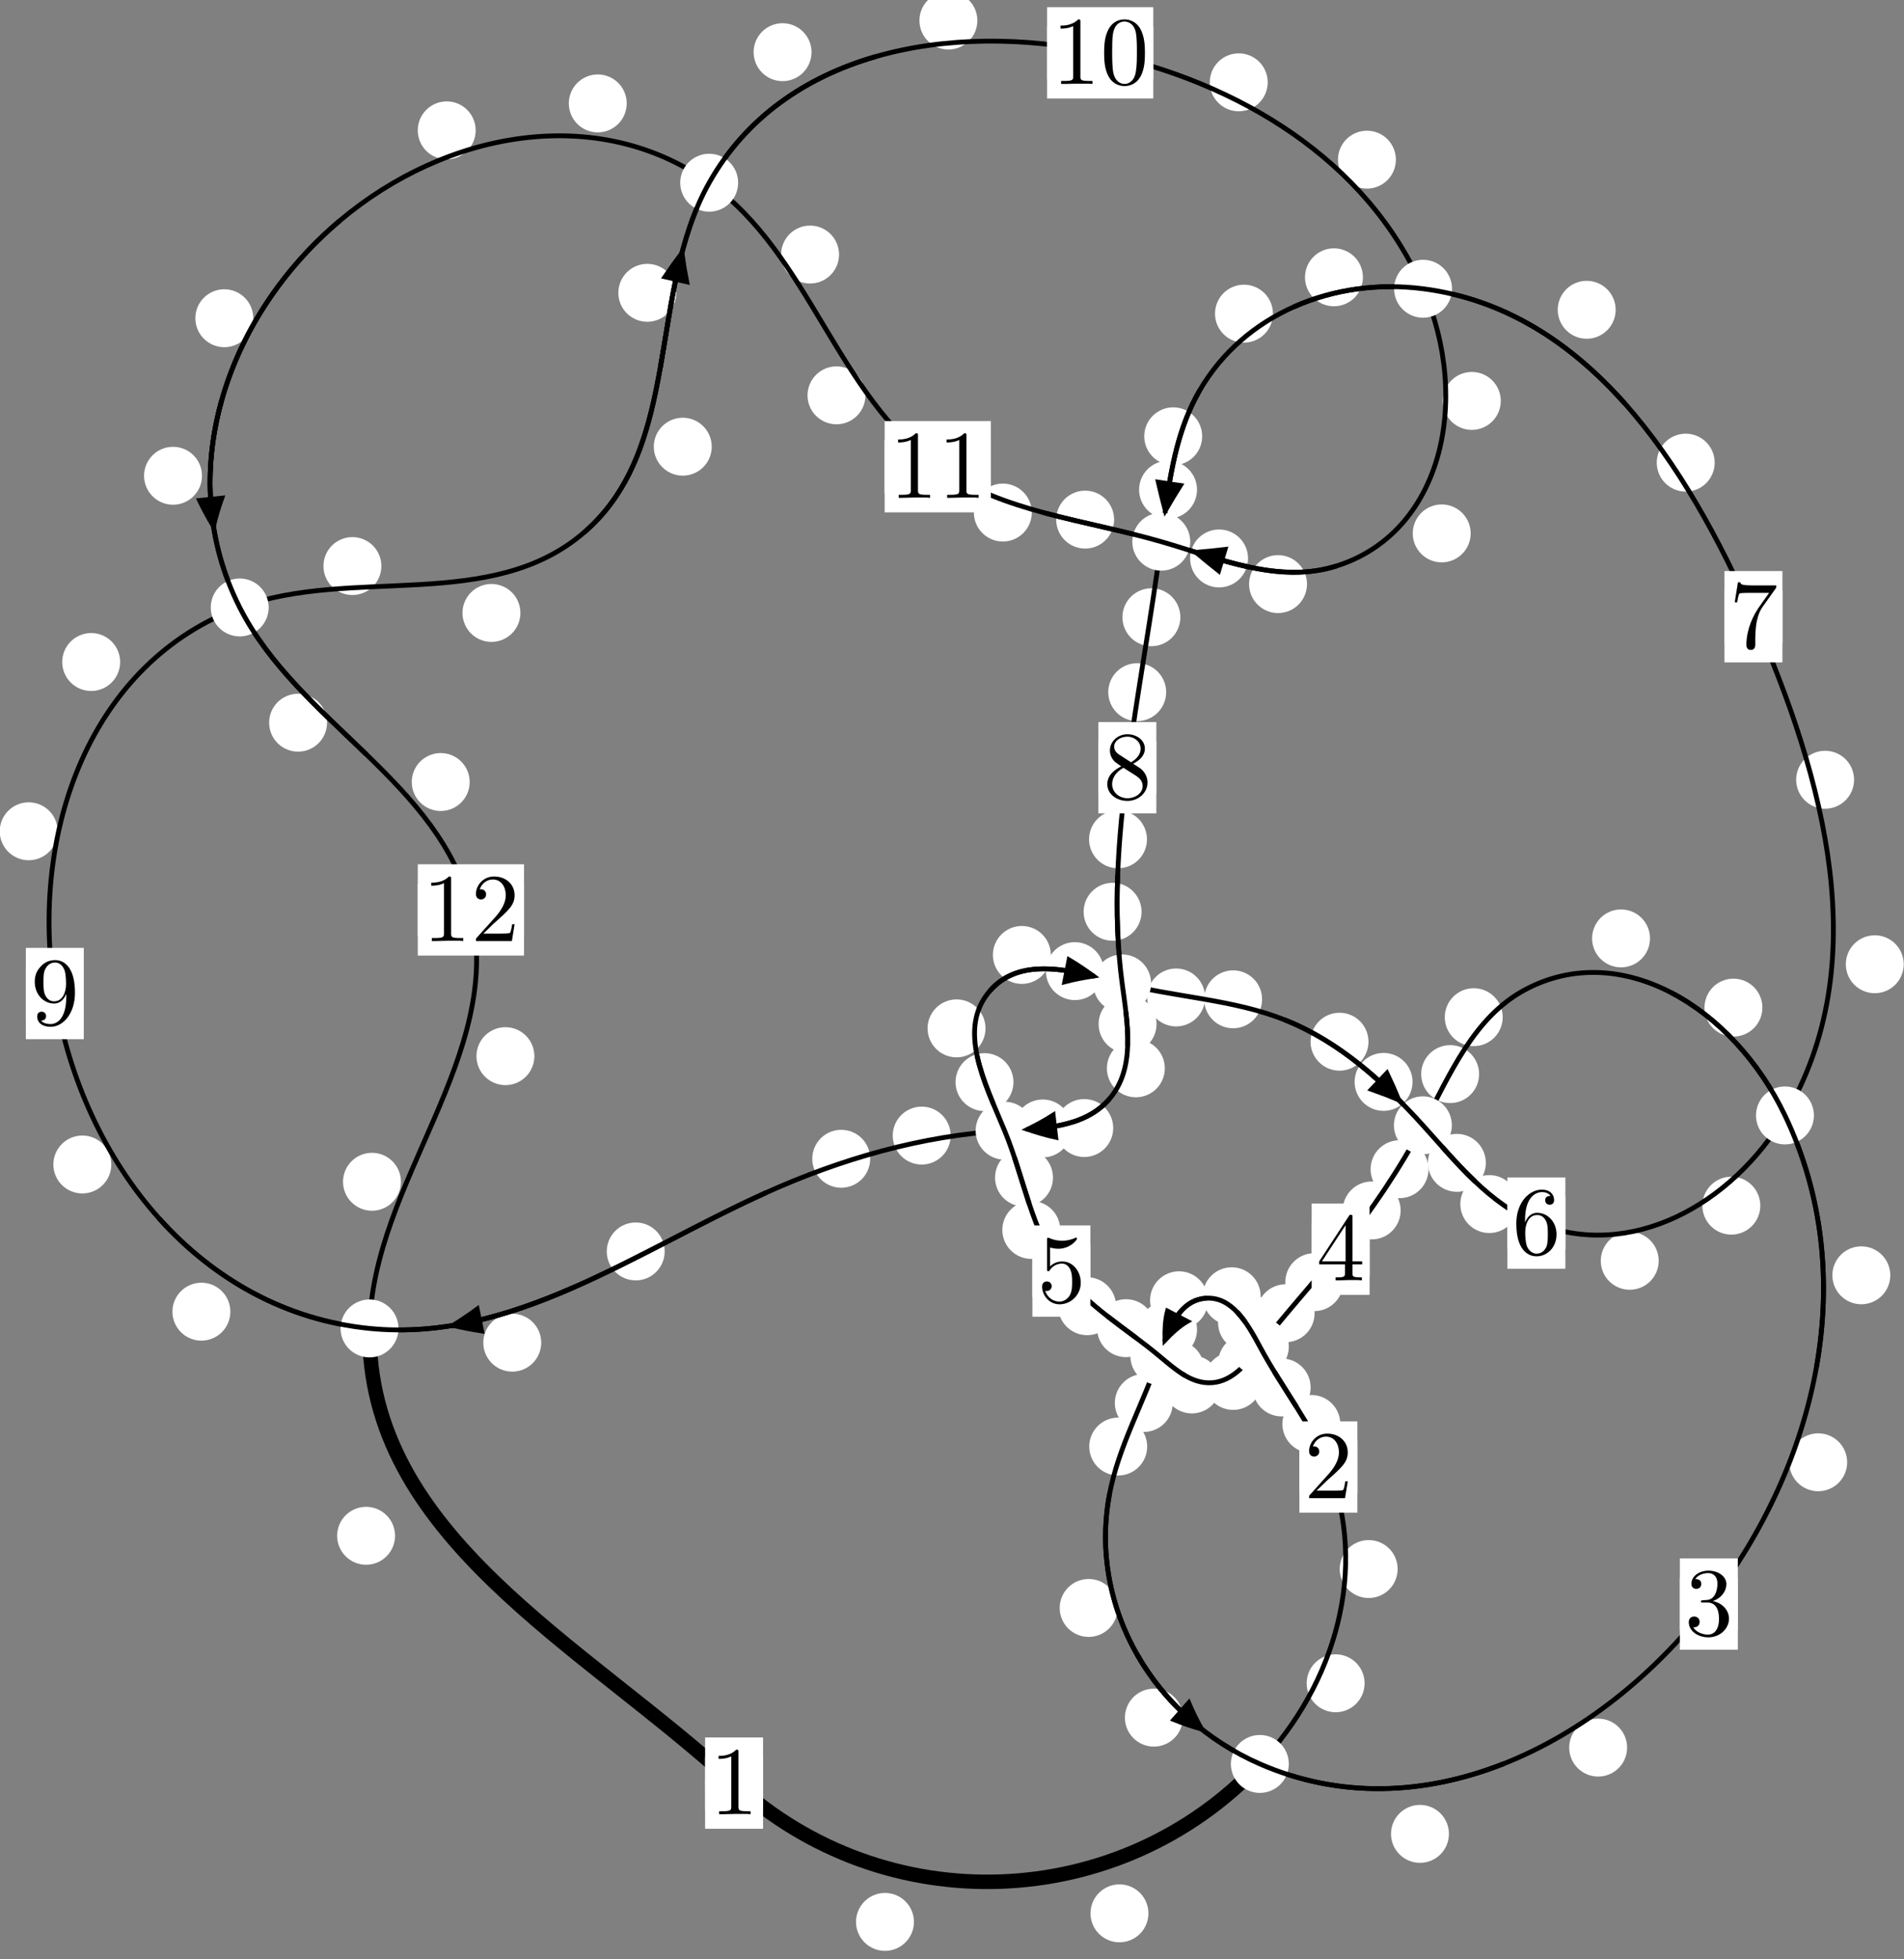 <?xml version="1.0"?>
<!-- Created by MetaPost 1.999 on 2021.07.05:2353 -->
<svg version="1.1" xmlns="http://www.w3.org/2000/svg" xmlns:xlink="http://www.w3.org/1999/xlink" width="196.468" height="202.155" viewBox="0 0 196.468 202.155">
<rect x="0" y="0" width="196.468" height="202.155" fill="#808080" stroke="none"/>
<!-- Original BoundingBox: -130.026718 -19.286652 66.441437 182.868118 -->
  <defs>
    <g transform="scale(0.01,0.01)" id="GLYPHcmr10_48">
      <path style="fill-rule: evenodd;" d="M460 -320C460 -400,455 -480,420 -554C374 -650,292 -666,250 -666C190 -666,117 -640,76 -547C44 -478,39 -400,39 -320C39 -245,43 -155,84 -79C127 2,200 22,249 22C303 22,379 1,423 -94C455 -163,460 -241,460 -320M249 -0C210 -0,151 -25,133 -121C122 -181,122 -273,122 -332C122 -396,122 -462,130 -516C149 -635,224 -644,249 -644C282 -644,348 -626,367 -527C377 -471,377 -395,377 -332C377 -257,377 -189,366 -125C351 -30,294 -0,249 -0"></path>
    </g>
    <g transform="scale(0.01,0.01)" id="GLYPHcmr10_49">
      <path style="fill-rule: evenodd;" d="M294 -640C294 -664,294 -666,271 -666C209 -602,121 -602,89 -602L89 -571C109 -571,168 -571,220 -597L220 -79C220 -43,217 -31,127 -31L95 -31L95 -0L257 -0L130 -3L217 -3L257 -3L297 -3L384 -3L419 -0L419 -31L387 -31C297 -31,294 -42,294 -79"></path>
    </g>
    <g transform="scale(0.01,0.01)" id="GLYPHcmr10_50">
      <path style="fill-rule: evenodd;" d="M127 -77L233 -180C389 -318,449 -372,449 -472C449 -586,359 -666,237 -666C124 -666,50 -574,50 -485C50 -429,100 -429,103 -429C120 -429,155 -441,155 -482C155 -508,137 -534,102 -534C94 -534,92 -534,89 -533C112 -598,166 -635,224 -635C315 -635,358 -554,358 -472C358 -392,308 -313,253 -251L61 -37C50 -26,50 -24,50 -0L421 -0L449 -174L424 -174C419 -144,412 -100,402 -85C395 -77,329 -77,307 -77"></path>
    </g>
    <g transform="scale(0.01,0.01)" id="GLYPHcmr10_51">
      <path style="fill-rule: evenodd;" d="M290 -352C372 -379,430 -449,430 -528C430 -610,342 -666,246 -666C145 -666,69 -606,69 -530C69 -497,91 -478,120 -478C151 -478,171 -500,171 -529C171 -579,124 -579,109 -579C140 -628,206 -641,242 -641C283 -641,338 -619,338 -529C338 -517,336 -459,310 -415C280 -367,246 -364,221 -363C213 -362,189 -360,182 -360C174 -359,167 -358,167 -348C167 -337,174 -337,191 -337L235 -337C317 -337,354 -269,354 -171C354 -35,285 -6,241 -6C198 -6,123 -23,88 -82C123 -77,154 -99,154 -137C154 -173,127 -193,98 -193C74 -193,42 -179,42 -135C42 -44,135 22,244 22C366 22,457 -69,457 -171C457 -253,394 -331,290 -352"></path>
    </g>
    <g transform="scale(0.01,0.01)" id="GLYPHcmr10_52">
      <path style="fill-rule: evenodd;" d="M294 -165L294 -78C294 -42,292 -31,218 -31L197 -31L197 -0L332 -0L238 -3L290 -3L332 -3L374 -3L427 -3L468 -0L468 -31L447 -31C373 -31,371 -42,371 -78L371 -165L471 -165L471 -196L371 -196L371 -651C371 -671,371 -677,355 -677C346 -677,343 -677,335 -665L28 -196L28 -165M300 -196L56 -196L300 -569"></path>
    </g>
    <g transform="scale(0.01,0.01)" id="GLYPHcmr10_53">
      <path style="fill-rule: evenodd;" d="M449 -201C449 -320,367 -420,259 -420C211 -420,168 -404,132 -369L132 -564C152 -558,185 -551,217 -551C340 -551,410 -642,410 -655C410 -661,407 -666,400 -666C399 -666,397 -666,392 -663C372 -654,323 -634,256 -634C216 -634,170 -641,123 -662C115 -665,113 -665,111 -665C101 -665,101 -657,101 -641L101 -345C101 -327,101 -319,115 -319C122 -319,124 -322,128 -328C139 -344,176 -398,257 -398C309 -398,334 -352,342 -334C358 -297,360 -258,360 -208C360 -173,360 -113,336 -71C312 -32,275 -6,229 -6C156 -6,99 -59,82 -118C85 -117,88 -116,99 -116C132 -116,149 -141,149 -165C149 -189,132 -214,99 -214C85 -214,50 -207,50 -161C50 -75,119 22,231 22C347 22,449 -74,449 -201"></path>
    </g>
    <g transform="scale(0.01,0.01)" id="GLYPHcmr10_54">
      <path style="fill-rule: evenodd;" d="M132 -328L132 -352C132 -605,256 -641,307 -641C331 -641,373 -635,395 -601C380 -601,340 -601,340 -556C340 -525,364 -510,386 -510C402 -510,432 -519,432 -558C432 -618,388 -666,305 -666C177 -666,42 -537,42 -316C42 -49,158 22,251 22C362 22,457 -72,457 -204C457 -331,368 -427,257 -427C189 -427,152 -376,132 -328M251 -6C188 -6,158 -66,152 -81C134 -128,134 -208,134 -226C134 -304,166 -404,256 -404C272 -404,318 -404,349 -342C367 -305,367 -254,367 -205C367 -157,367 -107,350 -71C320 -11,274 -6,251 -6"></path>
    </g>
    <g transform="scale(0.01,0.01)" id="GLYPHcmr10_55">
      <path style="fill-rule: evenodd;" d="M476 -609C485 -621,485 -623,485 -644L242 -644C120 -644,118 -657,114 -676L89 -676L56 -470L81 -470C84 -486,93 -549,106 -561C113 -567,191 -567,204 -567L411 -567C400 -551,321 -442,299 -409C209 -274,176 -135,176 -33C176 -23,176 22,222 22C268 22,268 -23,268 -33L268 -84C268 -139,271 -194,279 -248C283 -271,297 -357,341 -419"></path>
    </g>
    <g transform="scale(0.01,0.01)" id="GLYPHcmr10_56">
      <path style="fill-rule: evenodd;" d="M163 -457C117 -487,113 -521,113 -538C113 -599,178 -641,249 -641C322 -641,386 -589,386 -517C386 -460,347 -412,287 -377M309 -362C381 -399,430 -451,430 -517C430 -609,341 -666,250 -666C150 -666,69 -592,69 -499C69 -481,71 -436,113 -389C124 -377,161 -352,186 -335C128 -306,42 -250,42 -151C42 -45,144 22,249 22C362 22,457 -61,457 -168C457 -204,446 -249,408 -291C389 -312,373 -322,309 -362M209 -320L332 -242C360 -223,407 -193,407 -132C407 -58,332 -6,250 -6C164 -6,92 -68,92 -151C92 -209,124 -273,209 -320"></path>
    </g>
    <g transform="scale(0.01,0.01)" id="GLYPHcmr10_57">
      <path style="fill-rule: evenodd;" d="M367 -318L367 -286C367 -52,263 -6,205 -6C188 -6,134 -8,107 -42C151 -42,159 -71,159 -88C159 -119,135 -134,113 -134C97 -134,67 -125,67 -86C67 -19,121 22,206 22C335 22,457 -114,457 -329C457 -598,342 -666,253 -666C198 -666,149 -648,106 -603C65 -558,42 -516,42 -441C42 -316,130 -218,242 -218C303 -218,344 -260,367 -318M243 -241C227 -241,181 -241,150 -304C132 -341,132 -391,132 -440C132 -494,132 -541,153 -578C180 -628,218 -641,253 -641C299 -641,332 -607,349 -562C361 -530,365 -467,365 -421C365 -338,331 -241,243 -241"></path>
    </g>
  </defs>
  <path d="M94.307 198.298C94.307 197.505,93.992 196.745,93.432 196.185C92.871 195.624,92.111 195.309,91.319 195.309C90.526 195.309,89.766 195.624,89.205 196.185C88.645 196.745,88.33 197.505,88.33 198.298C88.33 199.091,88.645 199.851,89.205 200.411C89.766 200.972,90.526 201.287,91.319 201.287C92.111 201.287,92.871 200.972,93.432 200.411C93.992 199.851,94.307 199.091,94.307 198.298Z" style="fill: rgb(100%,100%,100%);stroke: none;"></path>
  <path d="M78.736 183.979C78.736 183.186,78.421 182.426,77.861 181.866C77.3 181.305,76.54 180.99,75.748 180.99C74.955 180.99,74.195 181.305,73.634 181.866C73.074 182.426,72.759 183.186,72.759 183.979C72.759 184.772,73.074 185.532,73.634 186.092C74.195 186.653,74.955 186.968,75.748 186.968C76.54 186.968,77.3 186.653,77.861 186.092C78.421 185.532,78.736 184.772,78.736 183.979Z" style="fill: rgb(100%,100%,100%);stroke: none;"></path>
  <path d="M140.809 173.679C140.809 172.886,140.494 172.126,139.933 171.565C139.373 171.005,138.613 170.69,137.82 170.69C137.027 170.69,136.267 171.005,135.707 171.565C135.146 172.126,134.831 172.886,134.831 173.679C134.831 174.471,135.146 175.231,135.707 175.792C136.267 176.352,137.027 176.667,137.82 176.667C138.613 176.667,139.373 176.352,139.933 175.792C140.494 175.231,140.809 174.471,140.809 173.679Z" style="fill: rgb(100%,100%,100%);stroke: none;"></path>
  <path d="M118.503 197.415C118.503 196.623,118.188 195.862,117.627 195.302C117.067 194.741,116.306 194.427,115.514 194.427C114.721 194.427,113.961 194.741,113.4 195.302C112.84 195.862,112.525 196.623,112.525 197.415C112.525 198.208,112.84 198.968,113.4 199.529C113.961 200.089,114.721 200.404,115.514 200.404C116.306 200.404,117.067 200.089,117.627 199.529C118.188 198.968,118.503 198.208,118.503 197.415Z" style="fill: rgb(100%,100%,100%);stroke: none;"></path>
  <path d="M138.303 146.922C138.303 146.13,137.988 145.369,137.427 144.809C136.867 144.248,136.107 143.933,135.314 143.933C134.521 143.933,133.761 144.248,133.201 144.809C132.64 145.369,132.325 146.13,132.325 146.922C132.325 147.715,132.64 148.475,133.201 149.036C133.761 149.596,134.521 149.911,135.314 149.911C136.107 149.911,136.867 149.596,137.427 149.036C137.988 148.475,138.303 147.715,138.303 146.922Z" style="fill: rgb(100%,100%,100%);stroke: none;"></path>
  <path d="M144.219 161.891C144.219 161.098,143.904 160.338,143.343 159.777C142.783 159.217,142.023 158.902,141.23 158.902C140.437 158.902,139.677 159.217,139.117 159.777C138.556 160.338,138.241 161.098,138.241 161.891C138.241 162.683,138.556 163.443,139.117 164.004C139.677 164.564,140.437 164.879,141.23 164.879C142.023 164.879,142.783 164.564,143.343 164.004C143.904 163.443,144.219 162.683,144.219 161.891Z" style="fill: rgb(100%,100%,100%);stroke: none;"></path>
  <path d="M131.666 136.467C131.666 135.674,131.351 134.914,130.79 134.353C130.23 133.793,129.469 133.478,128.677 133.478C127.884 133.478,127.124 133.793,126.563 134.353C126.003 134.914,125.688 135.674,125.688 136.467C125.688 137.259,126.003 138.019,126.563 138.58C127.124 139.14,127.884 139.455,128.677 139.455C129.469 139.455,130.23 139.14,130.79 138.58C131.351 138.019,131.666 137.259,131.666 136.467Z" style="fill: rgb(100%,100%,100%);stroke: none;"></path>
  <path d="M135.239 143.155C135.239 142.362,134.924 141.602,134.363 141.042C133.803 140.481,133.043 140.166,132.25 140.166C131.457 140.166,130.697 140.481,130.137 141.042C129.576 141.602,129.261 142.362,129.261 143.155C129.261 143.948,129.576 144.708,130.137 145.268C130.697 145.829,131.457 146.144,132.25 146.144C133.043 146.144,133.803 145.829,134.363 145.268C134.924 144.708,135.239 143.948,135.239 143.155Z" style="fill: rgb(100%,100%,100%);stroke: none;"></path>
  <path d="M124.651 134.16C124.651 133.367,124.336 132.607,123.775 132.047C123.215 131.486,122.455 131.171,121.662 131.171C120.869 131.171,120.109 131.486,119.549 132.047C118.988 132.607,118.673 133.367,118.673 134.16C118.673 134.953,118.988 135.713,119.549 136.273C120.109 136.834,120.869 137.149,121.662 137.149C122.455 137.149,123.215 136.834,123.775 136.273C124.336 135.713,124.651 134.953,124.651 134.16Z" style="fill: rgb(100%,100%,100%);stroke: none;"></path>
  <path d="M130.082 133.745C130.082 132.952,129.767 132.192,129.207 131.631C128.646 131.071,127.886 130.756,127.093 130.756C126.301 130.756,125.54 131.071,124.98 131.631C124.419 132.192,124.105 132.952,124.105 133.745C124.105 134.537,124.419 135.297,124.98 135.858C125.54 136.418,126.301 136.733,127.093 136.733C127.886 136.733,128.646 136.418,129.207 135.858C129.767 135.297,130.082 134.537,130.082 133.745Z" style="fill: rgb(100%,100%,100%);stroke: none;"></path>
  <path d="M121.014 144.757C121.014 143.964,120.699 143.204,120.139 142.644C119.578 142.083,118.818 141.768,118.026 141.768C117.233 141.768,116.473 142.083,115.912 142.644C115.352 143.204,115.037 143.964,115.037 144.757C115.037 145.55,115.352 146.31,115.912 146.87C116.473 147.431,117.233 147.746,118.026 147.746C118.818 147.746,119.578 147.431,120.139 146.87C120.699 146.31,121.014 145.55,121.014 144.757Z" style="fill: rgb(100%,100%,100%);stroke: none;"></path>
  <path d="M123.52 137.185C123.52 136.392,123.205 135.632,122.645 135.071C122.084 134.511,121.324 134.196,120.532 134.196C119.739 134.196,118.979 134.511,118.418 135.071C117.858 135.632,117.543 136.392,117.543 137.185C117.543 137.977,117.858 138.737,118.418 139.298C118.979 139.858,119.739 140.173,120.532 140.173C121.324 140.173,122.084 139.858,122.645 139.298C123.205 138.737,123.52 137.977,123.52 137.185Z" style="fill: rgb(100%,100%,100%);stroke: none;"></path>
  <path d="M115.323 165.907C115.323 165.114,115.008 164.354,114.448 163.793C113.887 163.233,113.127 162.918,112.334 162.918C111.542 162.918,110.782 163.233,110.221 163.793C109.661 164.354,109.346 165.114,109.346 165.907C109.346 166.699,109.661 167.46,110.221 168.02C110.782 168.58,111.542 168.895,112.334 168.895C113.127 168.895,113.887 168.58,114.448 168.02C115.008 167.46,115.323 166.699,115.323 165.907Z" style="fill: rgb(100%,100%,100%);stroke: none;"></path>
  <path d="M118.374 149.252C118.374 148.459,118.059 147.699,117.499 147.139C116.938 146.578,116.178 146.263,115.385 146.263C114.593 146.263,113.833 146.578,113.272 147.139C112.712 147.699,112.397 148.459,112.397 149.252C112.397 150.045,112.712 150.805,113.272 151.365C113.833 151.926,114.593 152.241,115.385 152.241C116.178 152.241,116.938 151.926,117.499 151.365C118.059 150.805,118.374 150.045,118.374 149.252Z" style="fill: rgb(100%,100%,100%);stroke: none;"></path>
  <path d="M149.511 189.215C149.511 188.422,149.196 187.662,148.636 187.102C148.075 186.541,147.315 186.226,146.522 186.226C145.73 186.226,144.97 186.541,144.409 187.102C143.849 187.662,143.534 188.422,143.534 189.215C143.534 190.008,143.849 190.768,144.409 191.328C144.97 191.889,145.73 192.204,146.522 192.204C147.315 192.204,148.075 191.889,148.636 191.328C149.196 190.768,149.511 190.008,149.511 189.215Z" style="fill: rgb(100%,100%,100%);stroke: none;"></path>
  <path d="M122.052 177.224C122.052 176.431,121.737 175.671,121.177 175.111C120.616 174.55,119.856 174.235,119.063 174.235C118.271 174.235,117.51 174.55,116.95 175.111C116.39 175.671,116.075 176.431,116.075 177.224C116.075 178.017,116.39 178.777,116.95 179.337C117.51 179.898,118.271 180.213,119.063 180.213C119.856 180.213,120.616 179.898,121.177 179.337C121.737 178.777,122.052 178.017,122.052 177.224Z" style="fill: rgb(100%,100%,100%);stroke: none;"></path>
  <path d="M190.603 150.875C190.603 150.083,190.288 149.323,189.728 148.762C189.167 148.202,188.407 147.887,187.614 147.887C186.822 147.887,186.062 148.202,185.501 148.762C184.941 149.323,184.626 150.083,184.626 150.875C184.626 151.668,184.941 152.428,185.501 152.989C186.062 153.549,186.822 153.864,187.614 153.864C188.407 153.864,189.167 153.549,189.728 152.989C190.288 152.428,190.603 151.668,190.603 150.875Z" style="fill: rgb(100%,100%,100%);stroke: none;"></path>
  <path d="M167.898 180.314C167.898 179.522,167.583 178.761,167.023 178.201C166.462 177.64,165.702 177.325,164.909 177.325C164.117 177.325,163.357 177.64,162.796 178.201C162.236 178.761,161.921 179.522,161.921 180.314C161.921 181.107,162.236 181.867,162.796 182.428C163.357 182.988,164.117 183.303,164.909 183.303C165.702 183.303,166.462 182.988,167.023 182.428C167.583 181.867,167.898 181.107,167.898 180.314Z" style="fill: rgb(100%,100%,100%);stroke: none;"></path>
  <path d="M181.857 103.964C181.857 103.171,181.542 102.411,180.982 101.851C180.421 101.29,179.661 100.975,178.869 100.975C178.076 100.975,177.316 101.29,176.755 101.851C176.195 102.411,175.88 103.171,175.88 103.964C175.88 104.757,176.195 105.517,176.755 106.077C177.316 106.638,178.076 106.953,178.869 106.953C179.661 106.953,180.421 106.638,180.982 106.077C181.542 105.517,181.857 104.757,181.857 103.964Z" style="fill: rgb(100%,100%,100%);stroke: none;"></path>
  <path d="M195.053 131.584C195.053 130.791,194.738 130.031,194.178 129.471C193.617 128.91,192.857 128.595,192.065 128.595C191.272 128.595,190.512 128.91,189.951 129.471C189.391 130.031,189.076 130.791,189.076 131.584C189.076 132.377,189.391 133.137,189.951 133.697C190.512 134.258,191.272 134.573,192.065 134.573C192.857 134.573,193.617 134.258,194.178 133.697C194.738 133.137,195.053 132.377,195.053 131.584Z" style="fill: rgb(100%,100%,100%);stroke: none;"></path>
  <path d="M155.059 104.952C155.059 104.159,154.744 103.399,154.184 102.839C153.623 102.278,152.863 101.963,152.07 101.963C151.278 101.963,150.518 102.278,149.957 102.839C149.397 103.399,149.082 104.159,149.082 104.952C149.082 105.745,149.397 106.505,149.957 107.065C150.518 107.626,151.278 107.941,152.07 107.941C152.863 107.941,153.623 107.626,154.184 107.065C154.744 106.505,155.059 105.745,155.059 104.952Z" style="fill: rgb(100%,100%,100%);stroke: none;"></path>
  <path d="M170.26 96.822C170.26 96.03,169.945 95.27,169.384 94.709C168.824 94.149,168.064 93.834,167.271 93.834C166.478 93.834,165.718 94.149,165.158 94.709C164.597 95.27,164.282 96.03,164.282 96.822C164.282 97.615,164.597 98.375,165.158 98.936C165.718 99.496,166.478 99.811,167.271 99.811C168.064 99.811,168.824 99.496,169.384 98.936C169.945 98.375,170.26 97.615,170.26 96.822Z" style="fill: rgb(100%,100%,100%);stroke: none;"></path>
  <path d="M147.405 120.635C147.405 119.843,147.09 119.082,146.53 118.522C145.969 117.962,145.209 117.647,144.417 117.647C143.624 117.647,142.864 117.962,142.303 118.522C141.743 119.082,141.428 119.843,141.428 120.635C141.428 121.428,141.743 122.188,142.303 122.749C142.864 123.309,143.624 123.624,144.417 123.624C145.209 123.624,145.969 123.309,146.53 122.749C147.09 122.188,147.405 121.428,147.405 120.635Z" style="fill: rgb(100%,100%,100%);stroke: none;"></path>
  <path d="M152.625 110.825C152.625 110.032,152.31 109.272,151.749 108.711C151.189 108.151,150.429 107.836,149.636 107.836C148.843 107.836,148.083 108.151,147.523 108.711C146.962 109.272,146.647 110.032,146.647 110.825C146.647 111.617,146.962 112.377,147.523 112.938C148.083 113.498,148.843 113.813,149.636 113.813C150.429 113.813,151.189 113.498,151.749 112.938C152.31 112.377,152.625 111.617,152.625 110.825Z" style="fill: rgb(100%,100%,100%);stroke: none;"></path>
  <path d="M138.604 132.292C138.604 131.499,138.289 130.739,137.728 130.179C137.168 129.618,136.407 129.303,135.615 129.303C134.822 129.303,134.062 129.618,133.501 130.179C132.941 130.739,132.626 131.499,132.626 132.292C132.626 133.085,132.941 133.845,133.501 134.405C134.062 134.966,134.822 135.281,135.615 135.281C136.407 135.281,137.168 134.966,137.728 134.405C138.289 133.845,138.604 133.085,138.604 132.292Z" style="fill: rgb(100%,100%,100%);stroke: none;"></path>
  <path d="M144.529 124.893C144.529 124.1,144.214 123.34,143.654 122.78C143.093 122.219,142.333 121.904,141.54 121.904C140.748 121.904,139.988 122.219,139.427 122.78C138.867 123.34,138.552 124.1,138.552 124.893C138.552 125.686,138.867 126.446,139.427 127.006C139.988 127.567,140.748 127.882,141.54 127.882C142.333 127.882,143.093 127.567,143.654 127.006C144.214 126.446,144.529 125.686,144.529 124.893Z" style="fill: rgb(100%,100%,100%);stroke: none;"></path>
  <path d="M131.67 140.65C131.67 139.857,131.355 139.097,130.795 138.536C130.234 137.976,129.474 137.661,128.682 137.661C127.889 137.661,127.129 137.976,126.568 138.536C126.008 139.097,125.693 139.857,125.693 140.65C125.693 141.442,126.008 142.203,126.568 142.763C127.129 143.324,127.889 143.639,128.682 143.639C129.474 143.639,130.234 143.324,130.795 142.763C131.355 142.203,131.67 141.442,131.67 140.65Z" style="fill: rgb(100%,100%,100%);stroke: none;"></path>
  <path d="M135.65 135.499C135.65 134.706,135.335 133.946,134.775 133.386C134.214 132.825,133.454 132.51,132.662 132.51C131.869 132.51,131.109 132.825,130.548 133.386C129.988 133.946,129.673 134.706,129.673 135.499C129.673 136.292,129.988 137.052,130.548 137.612C131.109 138.173,131.869 138.488,132.662 138.488C133.454 138.488,134.214 138.173,134.775 137.612C135.335 137.052,135.65 136.292,135.65 135.499Z" style="fill: rgb(100%,100%,100%);stroke: none;"></path>
  <path d="M125.971 142.844C125.971 142.051,125.656 141.291,125.095 140.731C124.535 140.17,123.774 139.855,122.982 139.855C122.189 139.855,121.429 140.17,120.868 140.731C120.308 141.291,119.993 142.051,119.993 142.844C119.993 143.637,120.308 144.397,120.868 144.957C121.429 145.518,122.189 145.833,122.982 145.833C123.774 145.833,124.535 145.518,125.095 144.957C125.656 144.397,125.971 143.637,125.971 142.844Z" style="fill: rgb(100%,100%,100%);stroke: none;"></path>
  <path d="M130.235 142.484C130.235 141.691,129.92 140.931,129.36 140.37C128.799 139.81,128.039 139.495,127.246 139.495C126.454 139.495,125.693 139.81,125.133 140.37C124.572 140.931,124.258 141.691,124.258 142.484C124.258 143.276,124.572 144.036,125.133 144.597C125.693 145.157,126.454 145.472,127.246 145.472C128.039 145.472,128.799 145.157,129.36 144.597C129.92 144.036,130.235 143.276,130.235 142.484Z" style="fill: rgb(100%,100%,100%);stroke: none;"></path>
  <path d="M119.179 137.038C119.179 136.246,118.864 135.486,118.304 134.925C117.743 134.365,116.983 134.05,116.191 134.05C115.398 134.05,114.638 134.365,114.077 134.925C113.517 135.486,113.202 136.246,113.202 137.038C113.202 137.831,113.517 138.591,114.077 139.152C114.638 139.712,115.398 140.027,116.191 140.027C116.983 140.027,117.743 139.712,118.304 139.152C118.864 138.591,119.179 137.831,119.179 137.038Z" style="fill: rgb(100%,100%,100%);stroke: none;"></path>
  <path d="M124.258 141.287C124.258 140.494,123.943 139.734,123.382 139.173C122.822 138.613,122.062 138.298,121.269 138.298C120.476 138.298,119.716 138.613,119.156 139.173C118.595 139.734,118.28 140.494,118.28 141.287C118.28 142.079,118.595 142.839,119.156 143.4C119.716 143.96,120.476 144.275,121.269 144.275C122.062 144.275,122.822 143.96,123.382 143.4C123.943 142.839,124.258 142.079,124.258 141.287Z" style="fill: rgb(100%,100%,100%);stroke: none;"></path>
  <path d="M109.404 126.904C109.404 126.111,109.089 125.351,108.529 124.79C107.968 124.23,107.208 123.915,106.415 123.915C105.623 123.915,104.862 124.23,104.302 124.79C103.742 125.351,103.427 126.111,103.427 126.904C103.427 127.696,103.742 128.457,104.302 129.017C104.862 129.577,105.623 129.892,106.415 129.892C107.208 129.892,107.968 129.577,108.529 129.017C109.089 128.457,109.404 127.696,109.404 126.904Z" style="fill: rgb(100%,100%,100%);stroke: none;"></path>
  <path d="M115.165 134.773C115.165 133.98,114.85 133.22,114.289 132.66C113.729 132.099,112.969 131.784,112.176 131.784C111.383 131.784,110.623 132.099,110.063 132.66C109.502 133.22,109.187 133.98,109.187 134.773C109.187 135.566,109.502 136.326,110.063 136.886C110.623 137.447,111.383 137.762,112.176 137.762C112.969 137.762,113.729 137.447,114.289 136.886C114.85 136.326,115.165 135.566,115.165 134.773Z" style="fill: rgb(100%,100%,100%);stroke: none;"></path>
  <path d="M104.577 111.651C104.577 110.858,104.262 110.098,103.701 109.537C103.141 108.977,102.381 108.662,101.588 108.662C100.795 108.662,100.035 108.977,99.475 109.537C98.914 110.098,98.599 110.858,98.599 111.651C98.599 112.443,98.914 113.203,99.475 113.764C100.035 114.324,100.795 114.639,101.588 114.639C102.381 114.639,103.141 114.324,103.701 113.764C104.262 113.203,104.577 112.443,104.577 111.651Z" style="fill: rgb(100%,100%,100%);stroke: none;"></path>
  <path d="M108.654 121.503C108.654 120.711,108.339 119.951,107.778 119.39C107.218 118.83,106.458 118.515,105.665 118.515C104.872 118.515,104.112 118.83,103.552 119.39C102.991 119.951,102.676 120.711,102.676 121.503C102.676 122.296,102.991 123.056,103.552 123.617C104.112 124.177,104.872 124.492,105.665 124.492C106.458 124.492,107.218 124.177,107.778 123.617C108.339 123.056,108.654 122.296,108.654 121.503Z" style="fill: rgb(100%,100%,100%);stroke: none;"></path>
  <path d="M108.431 98.529C108.431 97.736,108.116 96.976,107.555 96.415C106.995 95.855,106.235 95.54,105.442 95.54C104.649 95.54,103.889 95.855,103.329 96.415C102.768 96.976,102.453 97.736,102.453 98.529C102.453 99.321,102.768 100.081,103.329 100.642C103.889 101.202,104.649 101.517,105.442 101.517C106.235 101.517,106.995 101.202,107.555 100.642C108.116 100.081,108.431 99.321,108.431 98.529Z" style="fill: rgb(100%,100%,100%);stroke: none;"></path>
  <path d="M101.692 106.106C101.692 105.313,101.377 104.553,100.817 103.993C100.256 103.432,99.496 103.117,98.703 103.117C97.911 103.117,97.15 103.432,96.59 103.993C96.029 104.553,95.714 105.313,95.714 106.106C95.714 106.899,96.029 107.659,96.59 108.219C97.15 108.78,97.911 109.095,98.703 109.095C99.496 109.095,100.256 108.78,100.817 108.219C101.377 107.659,101.692 106.899,101.692 106.106Z" style="fill: rgb(100%,100%,100%);stroke: none;"></path>
  <path d="M124.351 102.916C124.351 102.123,124.036 101.363,123.476 100.803C122.915 100.242,122.155 99.927,121.362 99.927C120.57 99.927,119.809 100.242,119.249 100.803C118.688 101.363,118.374 102.123,118.374 102.916C118.374 103.709,118.688 104.469,119.249 105.029C119.809 105.59,120.57 105.905,121.362 105.905C122.155 105.905,122.915 105.59,123.476 105.029C124.036 104.469,124.351 103.709,124.351 102.916Z" style="fill: rgb(100%,100%,100%);stroke: none;"></path>
  <path d="M113.901 100.2C113.901 99.407,113.586 98.647,113.026 98.086C112.465 97.526,111.705 97.211,110.912 97.211C110.12 97.211,109.359 97.526,108.799 98.086C108.238 98.647,107.923 99.407,107.923 100.2C107.923 100.992,108.238 101.752,108.799 102.313C109.359 102.873,110.12 103.188,110.912 103.188C111.705 103.188,112.465 102.873,113.026 102.313C113.586 101.752,113.901 100.992,113.901 100.2Z" style="fill: rgb(100%,100%,100%);stroke: none;"></path>
  <path d="M141.21 107.482C141.21 106.689,140.895 105.929,140.334 105.368C139.774 104.808,139.014 104.493,138.221 104.493C137.428 104.493,136.668 104.808,136.108 105.368C135.547 105.929,135.232 106.689,135.232 107.482C135.232 108.274,135.547 109.034,136.108 109.595C136.668 110.155,137.428 110.47,138.221 110.47C139.014 110.47,139.774 110.155,140.334 109.595C140.895 109.034,141.21 108.274,141.21 107.482Z" style="fill: rgb(100%,100%,100%);stroke: none;"></path>
  <path d="M130.232 103.107C130.232 102.315,129.917 101.555,129.356 100.994C128.796 100.434,128.036 100.119,127.243 100.119C126.45 100.119,125.69 100.434,125.13 100.994C124.569 101.555,124.254 102.315,124.254 103.107C124.254 103.9,124.569 104.66,125.13 105.221C125.69 105.781,126.45 106.096,127.243 106.096C128.036 106.096,128.796 105.781,129.356 105.221C129.917 104.66,130.232 103.9,130.232 103.107Z" style="fill: rgb(100%,100%,100%);stroke: none;"></path>
  <path d="M153.319 119.98C153.319 119.188,153.004 118.427,152.443 117.867C151.883 117.307,151.123 116.992,150.33 116.992C149.537 116.992,148.777 117.307,148.217 117.867C147.656 118.427,147.341 119.188,147.341 119.98C147.341 120.773,147.656 121.533,148.217 122.094C148.777 122.654,149.537 122.969,150.33 122.969C151.123 122.969,151.883 122.654,152.443 122.094C153.004 121.533,153.319 120.773,153.319 119.98Z" style="fill: rgb(100%,100%,100%);stroke: none;"></path>
  <path d="M145.756 111.628C145.756 110.836,145.441 110.075,144.881 109.515C144.32 108.954,143.56 108.639,142.767 108.639C141.975 108.639,141.214 108.954,140.654 109.515C140.093 110.075,139.778 110.836,139.778 111.628C139.778 112.421,140.093 113.181,140.654 113.742C141.214 114.302,141.975 114.617,142.767 114.617C143.56 114.617,144.32 114.302,144.881 113.742C145.441 113.181,145.756 112.421,145.756 111.628Z" style="fill: rgb(100%,100%,100%);stroke: none;"></path>
  <path d="M171.156 130.088C171.156 129.295,170.841 128.535,170.28 127.974C169.72 127.414,168.96 127.099,168.167 127.099C167.374 127.099,166.614 127.414,166.054 127.974C165.493 128.535,165.178 129.295,165.178 130.088C165.178 130.88,165.493 131.64,166.054 132.201C166.614 132.761,167.374 133.076,168.167 133.076C168.96 133.076,169.72 132.761,170.28 132.201C170.841 131.64,171.156 130.88,171.156 130.088Z" style="fill: rgb(100%,100%,100%);stroke: none;"></path>
  <path d="M156.665 124.233C156.665 123.441,156.35 122.681,155.789 122.12C155.229 121.56,154.469 121.245,153.676 121.245C152.883 121.245,152.123 121.56,151.563 122.12C151.002 122.681,150.687 123.441,150.687 124.233C150.687 125.026,151.002 125.786,151.563 126.347C152.123 126.907,152.883 127.222,153.676 127.222C154.469 127.222,155.229 126.907,155.789 126.347C156.35 125.786,156.665 125.026,156.665 124.233Z" style="fill: rgb(100%,100%,100%);stroke: none;"></path>
  <path d="M196.441 99.491C196.441 98.698,196.126 97.938,195.566 97.377C195.006 96.817,194.245 96.502,193.453 96.502C192.66 96.502,191.9 96.817,191.339 97.377C190.779 97.938,190.464 98.698,190.464 99.491C190.464 100.283,190.779 101.043,191.339 101.604C191.9 102.164,192.66 102.479,193.453 102.479C194.245 102.479,195.006 102.164,195.566 101.604C196.126 101.043,196.441 100.283,196.441 99.491Z" style="fill: rgb(100%,100%,100%);stroke: none;"></path>
  <path d="M181.641 124.399C181.641 123.606,181.326 122.846,180.765 122.285C180.205 121.725,179.445 121.41,178.652 121.41C177.859 121.41,177.099 121.725,176.539 122.285C175.978 122.846,175.663 123.606,175.663 124.399C175.663 125.191,175.978 125.951,176.539 126.512C177.099 127.072,177.859 127.387,178.652 127.387C179.445 127.387,180.205 127.072,180.765 126.512C181.326 125.951,181.641 125.191,181.641 124.399Z" style="fill: rgb(100%,100%,100%);stroke: none;"></path>
  <path d="M176.932 47.735C176.932 46.942,176.617 46.182,176.057 45.621C175.496 45.061,174.736 44.746,173.944 44.746C173.151 44.746,172.391 45.061,171.83 45.621C171.27 46.182,170.955 46.942,170.955 47.735C170.955 48.527,171.27 49.288,171.83 49.848C172.391 50.409,173.151 50.723,173.944 50.723C174.736 50.723,175.496 50.409,176.057 49.848C176.617 49.288,176.932 48.527,176.932 47.735Z" style="fill: rgb(100%,100%,100%);stroke: none;"></path>
  <path d="M191.317 80.453C191.317 79.66,191.002 78.9,190.442 78.339C189.881 77.779,189.121 77.464,188.328 77.464C187.536 77.464,186.776 77.779,186.215 78.339C185.655 78.9,185.34 79.66,185.34 80.453C185.34 81.245,185.655 82.006,186.215 82.566C186.776 83.127,187.536 83.442,188.328 83.442C189.121 83.442,189.881 83.127,190.442 82.566C191.002 82.006,191.317 81.245,191.317 80.453Z" style="fill: rgb(100%,100%,100%);stroke: none;"></path>
  <path d="M140.635 28.612C140.635 27.819,140.32 27.059,139.76 26.498C139.199 25.938,138.439 25.623,137.647 25.623C136.854 25.623,136.094 25.938,135.533 26.498C134.973 27.059,134.658 27.819,134.658 28.612C134.658 29.404,134.973 30.164,135.533 30.725C136.094 31.285,136.854 31.6,137.647 31.6C138.439 31.6,139.199 31.285,139.76 30.725C140.32 30.164,140.635 29.404,140.635 28.612Z" style="fill: rgb(100%,100%,100%);stroke: none;"></path>
  <path d="M166.716 31.964C166.716 31.171,166.401 30.411,165.84 29.85C165.28 29.29,164.52 28.975,163.727 28.975C162.934 28.975,162.174 29.29,161.614 29.85C161.053 30.411,160.738 31.171,160.738 31.964C160.738 32.756,161.053 33.516,161.614 34.077C162.174 34.637,162.934 34.952,163.727 34.952C164.52 34.952,165.28 34.637,165.84 34.077C166.401 33.516,166.716 32.756,166.716 31.964Z" style="fill: rgb(100%,100%,100%);stroke: none;"></path>
  <path d="M124.05 45.017C124.05 44.224,123.735 43.464,123.174 42.903C122.614 42.343,121.854 42.028,121.061 42.028C120.268 42.028,119.508 42.343,118.948 42.903C118.387 43.464,118.072 44.224,118.072 45.017C118.072 45.809,118.387 46.569,118.948 47.13C119.508 47.69,120.268 48.005,121.061 48.005C121.854 48.005,122.614 47.69,123.174 47.13C123.735 46.569,124.05 45.809,124.05 45.017Z" style="fill: rgb(100%,100%,100%);stroke: none;"></path>
  <path d="M131.35 32.363C131.35 31.57,131.035 30.81,130.475 30.249C129.914 29.689,129.154 29.374,128.362 29.374C127.569 29.374,126.809 29.689,126.248 30.249C125.688 30.81,125.373 31.57,125.373 32.363C125.373 33.155,125.688 33.915,126.248 34.476C126.809 35.036,127.569 35.351,128.362 35.351C129.154 35.351,129.914 35.036,130.475 34.476C131.035 33.915,131.35 33.155,131.35 32.363Z" style="fill: rgb(100%,100%,100%);stroke: none;"></path>
  <path d="M121.798 63.685C121.798 62.892,121.483 62.132,120.923 61.571C120.362 61.011,119.602 60.696,118.809 60.696C118.017 60.696,117.256 61.011,116.696 61.571C116.135 62.132,115.821 62.892,115.821 63.685C115.821 64.477,116.135 65.238,116.696 65.798C117.256 66.358,118.017 66.673,118.809 66.673C119.602 66.673,120.362 66.358,120.923 65.798C121.483 65.238,121.798 64.477,121.798 63.685Z" style="fill: rgb(100%,100%,100%);stroke: none;"></path>
  <path d="M123.516 50.529C123.516 49.736,123.201 48.976,122.641 48.415C122.08 47.855,121.32 47.54,120.528 47.54C119.735 47.54,118.975 47.855,118.414 48.415C117.854 48.976,117.539 49.736,117.539 50.529C117.539 51.321,117.854 52.081,118.414 52.642C118.975 53.202,119.735 53.517,120.528 53.517C121.32 53.517,122.08 53.202,122.641 52.642C123.201 52.081,123.516 51.321,123.516 50.529Z" style="fill: rgb(100%,100%,100%);stroke: none;"></path>
  <path d="M118.354 86.599C118.354 85.807,118.039 85.047,117.479 84.486C116.918 83.926,116.158 83.611,115.365 83.611C114.573 83.611,113.813 83.926,113.252 84.486C112.692 85.047,112.377 85.807,112.377 86.599C112.377 87.392,112.692 88.152,113.252 88.713C113.813 89.273,114.573 89.588,115.365 89.588C116.158 89.588,116.918 89.273,117.479 88.713C118.039 88.152,118.354 87.392,118.354 86.599Z" style="fill: rgb(100%,100%,100%);stroke: none;"></path>
  <path d="M120.334 71.415C120.334 70.622,120.02 69.862,119.459 69.301C118.899 68.741,118.138 68.426,117.346 68.426C116.553 68.426,115.793 68.741,115.232 69.301C114.672 69.862,114.357 70.622,114.357 71.415C114.357 72.207,114.672 72.968,115.232 73.528C115.793 74.089,116.553 74.404,117.346 74.404C118.138 74.404,118.899 74.089,119.459 73.528C120.02 72.968,120.334 72.207,120.334 71.415Z" style="fill: rgb(100%,100%,100%);stroke: none;"></path>
  <path d="M119.34 105.666C119.34 104.873,119.025 104.113,118.464 103.552C117.904 102.992,117.143 102.677,116.351 102.677C115.558 102.677,114.798 102.992,114.237 103.552C113.677 104.113,113.362 104.873,113.362 105.666C113.362 106.458,113.677 107.218,114.237 107.779C114.798 108.339,115.558 108.654,116.351 108.654C117.143 108.654,117.904 108.339,118.464 107.779C119.025 107.218,119.34 106.458,119.34 105.666Z" style="fill: rgb(100%,100%,100%);stroke: none;"></path>
  <path d="M117.794 94.076C117.794 93.283,117.479 92.523,116.918 91.963C116.358 91.402,115.598 91.087,114.805 91.087C114.012 91.087,113.252 91.402,112.692 91.963C112.131 92.523,111.816 93.283,111.816 94.076C111.816 94.869,112.131 95.629,112.692 96.189C113.252 96.75,114.012 97.065,114.805 97.065C115.598 97.065,116.358 96.75,116.918 96.189C117.479 95.629,117.794 94.869,117.794 94.076Z" style="fill: rgb(100%,100%,100%);stroke: none;"></path>
  <path d="M114.869 116.388C114.869 115.596,114.555 114.836,113.994 114.275C113.434 113.715,112.673 113.4,111.881 113.4C111.088 113.4,110.328 113.715,109.767 114.275C109.207 114.836,108.892 115.596,108.892 116.388C108.892 117.181,109.207 117.941,109.767 118.502C110.328 119.062,111.088 119.377,111.881 119.377C112.673 119.377,113.434 119.062,113.994 118.502C114.555 117.941,114.869 117.181,114.869 116.388Z" style="fill: rgb(100%,100%,100%);stroke: none;"></path>
  <path d="M120.194 110.228C120.194 109.435,119.879 108.675,119.318 108.115C118.758 107.554,117.998 107.239,117.205 107.239C116.412 107.239,115.652 107.554,115.092 108.115C114.531 108.675,114.216 109.435,114.216 110.228C114.216 111.021,114.531 111.781,115.092 112.341C115.652 112.902,116.412 113.217,117.205 113.217C117.998 113.217,118.758 112.902,119.318 112.341C119.879 111.781,120.194 111.021,120.194 110.228Z" style="fill: rgb(100%,100%,100%);stroke: none;"></path>
  <path d="M98.097 117.168C98.097 116.376,97.782 115.615,97.222 115.055C96.661 114.494,95.901 114.179,95.108 114.179C94.316 114.179,93.556 114.494,92.995 115.055C92.435 115.615,92.12 116.376,92.12 117.168C92.12 117.961,92.435 118.721,92.995 119.282C93.556 119.842,94.316 120.157,95.108 120.157C95.901 120.157,96.661 119.842,97.222 119.282C97.782 118.721,98.097 117.961,98.097 117.168Z" style="fill: rgb(100%,100%,100%);stroke: none;"></path>
  <path d="M110.585 116.432C110.585 115.64,110.27 114.879,109.71 114.319C109.15 113.759,108.389 113.444,107.597 113.444C106.804 113.444,106.044 113.759,105.483 114.319C104.923 114.879,104.608 115.64,104.608 116.432C104.608 117.225,104.923 117.985,105.483 118.546C106.044 119.106,106.804 119.421,107.597 119.421C108.389 119.421,109.15 119.106,109.71 118.546C110.27 117.985,110.585 117.225,110.585 116.432Z" style="fill: rgb(100%,100%,100%);stroke: none;"></path>
  <path d="M68.587 129.121C68.587 128.328,68.273 127.568,67.712 127.007C67.152 126.447,66.391 126.132,65.599 126.132C64.806 126.132,64.046 126.447,63.485 127.007C62.925 127.568,62.61 128.328,62.61 129.121C62.61 129.913,62.925 130.674,63.485 131.234C64.046 131.794,64.806 132.109,65.599 132.109C66.391 132.109,67.152 131.794,67.712 131.234C68.273 130.674,68.587 129.913,68.587 129.121Z" style="fill: rgb(100%,100%,100%);stroke: none;"></path>
  <path d="M89.793 119.56C89.793 118.767,89.478 118.007,88.918 117.447C88.357 116.886,87.597 116.571,86.805 116.571C86.012 116.571,85.252 116.886,84.691 117.447C84.131 118.007,83.816 118.767,83.816 119.56C83.816 120.353,84.131 121.113,84.691 121.673C85.252 122.234,86.012 122.549,86.805 122.549C87.597 122.549,88.357 122.234,88.918 121.673C89.478 121.113,89.793 120.353,89.793 119.56Z" style="fill: rgb(100%,100%,100%);stroke: none;"></path>
  <path d="M23.77 135.337C23.77 134.544,23.455 133.784,22.895 133.223C22.334 132.663,21.574 132.348,20.782 132.348C19.989 132.348,19.229 132.663,18.668 133.223C18.108 133.784,17.793 134.544,17.793 135.337C17.793 136.129,18.108 136.89,18.668 137.45C19.229 138.011,19.989 138.326,20.782 138.326C21.574 138.326,22.334 138.011,22.895 137.45C23.455 136.89,23.77 136.129,23.77 135.337Z" style="fill: rgb(100%,100%,100%);stroke: none;"></path>
  <path d="M55.847 138.534C55.847 137.742,55.532 136.981,54.972 136.421C54.411 135.861,53.651 135.546,52.859 135.546C52.066 135.546,51.306 135.861,50.745 136.421C50.185 136.981,49.87 137.742,49.87 138.534C49.87 139.327,50.185 140.087,50.745 140.648C51.306 141.208,52.066 141.523,52.859 141.523C53.651 141.523,54.411 141.208,54.972 140.648C55.532 140.087,55.847 139.327,55.847 138.534Z" style="fill: rgb(100%,100%,100%);stroke: none;"></path>
  <path d="M5.951 85.771C5.951 84.978,5.636 84.218,5.075 83.657C4.515 83.097,3.755 82.782,2.962 82.782C2.169 82.782,1.409 83.097,0.849 83.657C0.288 84.218,-0.027 84.978,-0.027 85.771C-0.027 86.563,0.288 87.323,0.849 87.884C1.409 88.444,2.169 88.759,2.962 88.759C3.755 88.759,4.515 88.444,5.075 87.884C5.636 87.323,5.951 86.563,5.951 85.771Z" style="fill: rgb(100%,100%,100%);stroke: none;"></path>
  <path d="M11.484 120.15C11.484 119.357,11.169 118.597,10.608 118.036C10.048 117.476,9.288 117.161,8.495 117.161C7.702 117.161,6.942 117.476,6.382 118.036C5.821 118.597,5.506 119.357,5.506 120.15C5.506 120.942,5.821 121.703,6.382 122.263C6.942 122.823,7.702 123.138,8.495 123.138C9.288 123.138,10.048 122.823,10.608 122.263C11.169 121.703,11.484 120.942,11.484 120.15Z" style="fill: rgb(100%,100%,100%);stroke: none;"></path>
  <path d="M39.352 58.406C39.352 57.613,39.037 56.853,38.476 56.292C37.916 55.732,37.155 55.417,36.363 55.417C35.57 55.417,34.81 55.732,34.249 56.292C33.689 56.853,33.374 57.613,33.374 58.406C33.374 59.198,33.689 59.959,34.249 60.519C34.81 61.08,35.57 61.394,36.363 61.394C37.155 61.394,37.916 61.08,38.476 60.519C39.037 59.959,39.352 59.198,39.352 58.406Z" style="fill: rgb(100%,100%,100%);stroke: none;"></path>
  <path d="M12.398 68.305C12.398 67.512,12.083 66.752,11.522 66.192C10.962 65.631,10.202 65.316,9.409 65.316C8.616 65.316,7.856 65.631,7.296 66.192C6.735 66.752,6.42 67.512,6.42 68.305C6.42 69.098,6.735 69.858,7.296 70.418C7.856 70.979,8.616 71.294,9.409 71.294C10.202 71.294,10.962 70.979,11.522 70.418C12.083 69.858,12.398 69.098,12.398 68.305Z" style="fill: rgb(100%,100%,100%);stroke: none;"></path>
  <path d="M73.442 46.089C73.442 45.296,73.127 44.536,72.566 43.975C72.006 43.415,71.246 43.1,70.453 43.1C69.66 43.1,68.9 43.415,68.34 43.975C67.779 44.536,67.464 45.296,67.464 46.089C67.464 46.881,67.779 47.641,68.34 48.202C68.9 48.762,69.66 49.077,70.453 49.077C71.246 49.077,72.006 48.762,72.566 48.202C73.127 47.641,73.442 46.881,73.442 46.089Z" style="fill: rgb(100%,100%,100%);stroke: none;"></path>
  <path d="M53.7 63.241C53.7 62.449,53.385 61.689,52.824 61.128C52.264 60.568,51.503 60.253,50.711 60.253C49.918 60.253,49.158 60.568,48.597 61.128C48.037 61.689,47.722 62.449,47.722 63.241C47.722 64.034,48.037 64.794,48.597 65.355C49.158 65.915,49.918 66.23,50.711 66.23C51.503 66.23,52.264 65.915,52.824 65.355C53.385 64.794,53.7 64.034,53.7 63.241Z" style="fill: rgb(100%,100%,100%);stroke: none;"></path>
  <path d="M83.74 5.383C83.74 4.59,83.425 3.83,82.864 3.27C82.304 2.709,81.544 2.394,80.751 2.394C79.958 2.394,79.198 2.709,78.638 3.27C78.077 3.83,77.762 4.59,77.762 5.383C77.762 6.176,78.077 6.936,78.638 7.496C79.198 8.057,79.958 8.372,80.751 8.372C81.544 8.372,82.304 8.057,82.864 7.496C83.425 6.936,83.74 6.176,83.74 5.383Z" style="fill: rgb(100%,100%,100%);stroke: none;"></path>
  <path d="M69.781 30.212C69.781 29.42,69.467 28.66,68.906 28.099C68.346 27.539,67.585 27.224,66.793 27.224C66 27.224,65.24 27.539,64.679 28.099C64.119 28.66,63.804 29.42,63.804 30.212C63.804 31.005,64.119 31.765,64.679 32.326C65.24 32.886,66 33.201,66.793 33.201C67.585 33.201,68.346 32.886,68.906 32.326C69.467 31.765,69.781 31.005,69.781 30.212Z" style="fill: rgb(100%,100%,100%);stroke: none;"></path>
  <path d="M130.811 8.493C130.811 7.701,130.497 6.94,129.936 6.38C129.376 5.819,128.615 5.505,127.823 5.505C127.03 5.505,126.27 5.819,125.709 6.38C125.149 6.94,124.834 7.701,124.834 8.493C124.834 9.286,125.149 10.046,125.709 10.607C126.27 11.167,127.03 11.482,127.823 11.482C128.615 11.482,129.376 11.167,129.936 10.607C130.497 10.046,130.811 9.286,130.811 8.493Z" style="fill: rgb(100%,100%,100%);stroke: none;"></path>
  <path d="M100.851 2.121C100.851 1.328,100.536 0.568,99.975 0.007C99.415 -0.553,98.655 -0.868,97.862 -0.868C97.069 -0.868,96.309 -0.553,95.749 0.007C95.188 0.568,94.873 1.328,94.873 2.121C94.873 2.913,95.188 3.673,95.749 4.234C96.309 4.794,97.069 5.109,97.862 5.109C98.655 5.109,99.415 4.794,99.975 4.234C100.536 3.673,100.851 2.913,100.851 2.121Z" style="fill: rgb(100%,100%,100%);stroke: none;"></path>
  <path d="M154.862 41.366C154.862 40.573,154.547 39.813,153.986 39.252C153.426 38.692,152.666 38.377,151.873 38.377C151.08 38.377,150.32 38.692,149.76 39.252C149.199 39.813,148.884 40.573,148.884 41.366C148.884 42.158,149.199 42.919,149.76 43.479C150.32 44.04,151.08 44.355,151.873 44.355C152.666 44.355,153.426 44.04,153.986 43.479C154.547 42.919,154.862 42.158,154.862 41.366Z" style="fill: rgb(100%,100%,100%);stroke: none;"></path>
  <path d="M144.038 16.473C144.038 15.681,143.723 14.921,143.163 14.36C142.602 13.8,141.842 13.485,141.05 13.485C140.257 13.485,139.497 13.8,138.936 14.36C138.376 14.921,138.061 15.681,138.061 16.473C138.061 17.266,138.376 18.026,138.936 18.587C139.497 19.147,140.257 19.462,141.05 19.462C141.842 19.462,142.602 19.147,143.163 18.587C143.723 18.026,144.038 17.266,144.038 16.473Z" style="fill: rgb(100%,100%,100%);stroke: none;"></path>
  <path d="M134.866 60.267C134.866 59.474,134.551 58.714,133.99 58.153C133.43 57.593,132.669 57.278,131.877 57.278C131.084 57.278,130.324 57.593,129.763 58.153C129.203 58.714,128.888 59.474,128.888 60.267C128.888 61.059,129.203 61.819,129.763 62.38C130.324 62.94,131.084 63.255,131.877 63.255C132.669 63.255,133.43 62.94,133.99 62.38C134.551 61.819,134.866 61.059,134.866 60.267Z" style="fill: rgb(100%,100%,100%);stroke: none;"></path>
  <path d="M151.754 55.035C151.754 54.242,151.439 53.482,150.879 52.922C150.319 52.361,149.558 52.046,148.766 52.046C147.973 52.046,147.213 52.361,146.652 52.922C146.092 53.482,145.777 54.242,145.777 55.035C145.777 55.828,146.092 56.588,146.652 57.148C147.213 57.709,147.973 58.024,148.766 58.024C149.558 58.024,150.319 57.709,150.879 57.148C151.439 56.588,151.754 55.828,151.754 55.035Z" style="fill: rgb(100%,100%,100%);stroke: none;"></path>
  <path d="M114.962 53.613C114.962 52.821,114.647 52.061,114.086 51.5C113.526 50.94,112.766 50.625,111.973 50.625C111.18 50.625,110.42 50.94,109.86 51.5C109.299 52.061,108.984 52.821,108.984 53.613C108.984 54.406,109.299 55.166,109.86 55.727C110.42 56.287,111.18 56.602,111.973 56.602C112.766 56.602,113.526 56.287,114.086 55.727C114.647 55.166,114.962 54.406,114.962 53.613Z" style="fill: rgb(100%,100%,100%);stroke: none;"></path>
  <path d="M128.783 57.619C128.783 56.827,128.468 56.067,127.908 55.506C127.347 54.946,126.587 54.631,125.794 54.631C125.002 54.631,124.241 54.946,123.681 55.506C123.12 56.067,122.806 56.827,122.806 57.619C122.806 58.412,123.12 59.172,123.681 59.733C124.241 60.293,125.002 60.608,125.794 60.608C126.587 60.608,127.347 60.293,127.908 59.733C128.468 59.172,128.783 58.412,128.783 57.619Z" style="fill: rgb(100%,100%,100%);stroke: none;"></path>
  <path d="M89.303 40.791C89.303 39.999,88.988 39.238,88.428 38.678C87.867 38.117,87.107 37.802,86.314 37.802C85.522 37.802,84.761 38.117,84.201 38.678C83.64 39.238,83.325 39.999,83.325 40.791C83.325 41.584,83.64 42.344,84.201 42.905C84.761 43.465,85.522 43.78,86.314 43.78C87.107 43.78,87.867 43.465,88.428 42.905C88.988 42.344,89.303 41.584,89.303 40.791Z" style="fill: rgb(100%,100%,100%);stroke: none;"></path>
  <path d="M106.469 52.885C106.469 52.092,106.154 51.332,105.593 50.772C105.033 50.211,104.272 49.896,103.48 49.896C102.687 49.896,101.927 50.211,101.366 50.772C100.806 51.332,100.491 52.092,100.491 52.885C100.491 53.678,100.806 54.438,101.366 54.998C101.927 55.559,102.687 55.874,103.48 55.874C104.272 55.874,105.033 55.559,105.593 54.998C106.154 54.438,106.469 53.678,106.469 52.885Z" style="fill: rgb(100%,100%,100%);stroke: none;"></path>
  <path d="M64.67 10.669C64.67 9.877,64.355 9.116,63.795 8.556C63.234 7.996,62.474 7.681,61.682 7.681C60.889 7.681,60.129 7.996,59.568 8.556C59.008 9.116,58.693 9.877,58.693 10.669C58.693 11.462,59.008 12.222,59.568 12.783C60.129 13.343,60.889 13.658,61.682 13.658C62.474 13.658,63.234 13.343,63.795 12.783C64.355 12.222,64.67 11.462,64.67 10.669Z" style="fill: rgb(100%,100%,100%);stroke: none;"></path>
  <path d="M86.579 26.263C86.579 25.471,86.264 24.711,85.703 24.15C85.143 23.59,84.383 23.275,83.59 23.275C82.797 23.275,82.037 23.59,81.477 24.15C80.916 24.711,80.601 25.471,80.601 26.263C80.601 27.056,80.916 27.816,81.477 28.377C82.037 28.937,82.797 29.252,83.59 29.252C84.383 29.252,85.143 28.937,85.703 28.377C86.264 27.816,86.579 27.056,86.579 26.263Z" style="fill: rgb(100%,100%,100%);stroke: none;"></path>
  <path d="M26.135 32.835C26.135 32.042,25.82 31.282,25.259 30.721C24.699 30.161,23.938 29.846,23.146 29.846C22.353 29.846,21.593 30.161,21.032 30.721C20.472 31.282,20.157 32.042,20.157 32.835C20.157 33.627,20.472 34.387,21.032 34.948C21.593 35.508,22.353 35.823,23.146 35.823C23.938 35.823,24.699 35.508,25.259 34.948C25.82 34.387,26.135 33.627,26.135 32.835Z" style="fill: rgb(100%,100%,100%);stroke: none;"></path>
  <path d="M49.084 13.451C49.084 12.658,48.769 11.898,48.209 11.338C47.648 10.777,46.888 10.462,46.095 10.462C45.303 10.462,44.543 10.777,43.982 11.338C43.422 11.898,43.107 12.658,43.107 13.451C43.107 14.244,43.422 15.004,43.982 15.564C44.543 16.125,45.303 16.44,46.095 16.44C46.888 16.44,47.648 16.125,48.209 15.564C48.769 15.004,49.084 14.244,49.084 13.451Z" style="fill: rgb(100%,100%,100%);stroke: none;"></path>
  <path d="M33.747 74.566C33.747 73.773,33.432 73.013,32.872 72.453C32.311 71.892,31.551 71.577,30.758 71.577C29.966 71.577,29.206 71.892,28.645 72.453C28.085 73.013,27.77 73.773,27.77 74.566C27.77 75.359,28.085 76.119,28.645 76.679C29.206 77.24,29.966 77.555,30.758 77.555C31.551 77.555,32.311 77.24,32.872 76.679C33.432 76.119,33.747 75.359,33.747 74.566Z" style="fill: rgb(100%,100%,100%);stroke: none;"></path>
  <path d="M20.842 49.089C20.842 48.297,20.527 47.536,19.967 46.976C19.406 46.416,18.646 46.101,17.853 46.101C17.061 46.101,16.301 46.416,15.74 46.976C15.18 47.536,14.865 48.297,14.865 49.089C14.865 49.882,15.18 50.642,15.74 51.203C16.301 51.763,17.061 52.078,17.853 52.078C18.646 52.078,19.406 51.763,19.967 51.203C20.527 50.642,20.842 49.882,20.842 49.089Z" style="fill: rgb(100%,100%,100%);stroke: none;"></path>
  <path d="M55.141 108.972C55.141 108.179,54.826 107.419,54.266 106.859C53.705 106.298,52.945 105.983,52.152 105.983C51.36 105.983,50.6 106.298,50.039 106.859C49.479 107.419,49.164 108.179,49.164 108.972C49.164 109.765,49.479 110.525,50.039 111.085C50.6 111.646,51.36 111.961,52.152 111.961C52.945 111.961,53.705 111.646,54.266 111.085C54.826 110.525,55.141 109.765,55.141 108.972Z" style="fill: rgb(100%,100%,100%);stroke: none;"></path>
  <path d="M48.465 80.687C48.465 79.894,48.15 79.134,47.59 78.574C47.029 78.013,46.269 77.698,45.476 77.698C44.684 77.698,43.924 78.013,43.363 78.574C42.803 79.134,42.488 79.894,42.488 80.687C42.488 81.48,42.803 82.24,43.363 82.8C43.924 83.361,44.684 83.676,45.476 83.676C46.269 83.676,47.029 83.361,47.59 82.8C48.15 82.24,48.465 81.48,48.465 80.687Z" style="fill: rgb(100%,100%,100%);stroke: none;"></path>
  <path d="M40.764 158.46C40.764 157.668,40.45 156.908,39.889 156.347C39.329 155.787,38.568 155.472,37.776 155.472C36.983 155.472,36.223 155.787,35.662 156.347C35.102 156.908,34.787 157.668,34.787 158.46C34.787 159.253,35.102 160.013,35.662 160.574C36.223 161.134,36.983 161.449,37.776 161.449C38.568 161.449,39.329 161.134,39.889 160.574C40.45 160.013,40.764 159.253,40.764 158.46Z" style="fill: rgb(100%,100%,100%);stroke: none;"></path>
  <path d="M41.372 121.933C41.372 121.141,41.057 120.38,40.497 119.82C39.936 119.259,39.176 118.944,38.384 118.944C37.591 118.944,36.831 119.259,36.27 119.82C35.71 120.38,35.395 121.141,35.395 121.933C35.395 122.726,35.71 123.486,36.27 124.047C36.831 124.607,37.591 124.922,38.384 124.922C39.176 124.922,39.936 124.607,40.497 124.047C41.057 123.486,41.372 122.726,41.372 121.933Z" style="fill: rgb(100%,100%,100%);stroke: none;"></path>
  <path d="M75.748 183.979C91.319 198.298,115.514 197.415,130 182C137.82 173.679,141.23 161.891,137.071 151.368C135.314 146.922,132.25 143.155,130 138.943C128.677 136.467,127.093 133.745,124.405 133.95C121.662 134.16,120.532 137.185,119.628 139.914C118.026 144.757,115.385 149.252,114.465 154.278C112.334 165.907,119.063 177.224,130 182C146.522 189.215,164.909 180.314,176.329 165.508C187.614 150.875,192.065 131.584,184.184 115.089C178.869 103.964,167.271 96.822,157.368 102.119C152.07 104.952,149.636 110.825,146.825 116.109C144.417 120.635,141.54 124.893,138.336 128.894C135.615 132.292,132.662 135.499,130 138.943C128.682 140.65,127.246 142.484,125.109 142.664C122.982 142.844,121.269 141.287,119.628 139.914C116.191 137.038,112.176 134.773,109.521 131.146C106.415 126.904,105.665 121.503,103.662 116.664C101.588 111.651,98.703 106.106,102.194 102.181C105.442 98.529,110.912 100.2,115.791 101.468C121.362 102.916,127.243 103.107,132.599 105.241C138.221 107.482,142.767 111.628,146.825 116.109C150.33 119.98,153.676 124.233,158.535 126.196C168.167 130.088,178.652 124.399,184.184 115.089C193.453 99.491,188.328 80.453,180.933 63.632C173.944 47.735,163.727 31.964,146.841 29.793C137.647 28.612,128.362 32.363,123.77 40.321C121.061 45.017,120.528 50.529,119.827 55.89C118.809 63.685,117.346 71.415,116.329 79.21C115.365 86.599,114.805 94.076,115.791 101.468C116.351 105.666,117.205 110.228,114.45 113.415C111.881 116.388,107.597 116.432,103.662 116.664C95.108 117.168,86.805 119.56,78.996 123.081C65.599 129.121,52.859 138.534,38.132 137.066C20.782 135.337,8.495 120.15,5.657 102.513C2.962 85.771,9.409 68.305,24.736 62.676C36.363 58.406,50.711 63.241,60.315 54.897C70.453 46.089,66.793 30.212,73.179 18.853C80.751 5.383,97.862 2.121,113.523 5.452C127.823 8.493,141.05 16.473,146.841 29.793C151.873 41.366,148.766 55.035,137.838 58.42C131.877 60.267,125.794 57.619,119.827 55.89C111.973 53.613,103.48 52.885,96.765 48.154C86.314 40.791,83.59 26.263,73.179 18.853C61.682 10.669,46.095 13.451,35.044 22.785C23.146 32.835,17.853 49.089,24.736 62.676C30.758 74.566,45.476 80.687,48.592 93.885C52.152 108.972,38.384 121.933,38.132 137.066C37.776 158.46,60.09 169.581,75.748 183.979" style="stroke:rgb(0%,0%,0%); stroke-width: 0.498;stroke-linecap: round;stroke-linejoin: round;stroke-miterlimit: 10;fill: none;"></path>
  <path d="M75.748 183.979C91.319 198.298,115.514 197.415,130 182" style="stroke:rgb(0%,0%,0%); stroke-width: 1.494;stroke-linecap: round;stroke-linejoin: round;stroke-miterlimit: 10;fill: none;"></path>
  <path d="M38.132 137.066C37.776 158.46,60.09 169.581,75.748 183.979" style="stroke:rgb(0%,0%,0%); stroke-width: 1.494;stroke-linecap: round;stroke-linejoin: round;stroke-miterlimit: 10;fill: none;"></path>
  <path d="M132.989 182C132.989 181.207,132.674 180.447,132.113 179.887C131.553 179.326,130.793 179.011,130 179.011C129.207 179.011,128.447 179.326,127.887 179.887C127.326 180.447,127.011 181.207,127.011 182C127.011 182.793,127.326 183.553,127.887 184.113C128.447 184.674,129.207 184.989,130 184.989C130.793 184.989,131.553 184.674,132.113 184.113C132.674 183.553,132.989 182.793,132.989 182Z" style="fill: rgb(100%,100%,100%);stroke: none;"></path>
  <path d="M117.332 170.709C120.115 175.589,124.532 179.612,130 182C138.261 185.608,146.989 185.186,155.078 182.012" style="stroke:rgb(0%,0%,0%); stroke-width: 0.498;stroke-linecap: round;stroke-linejoin: round;stroke-miterlimit: 10;fill: none;"></path>
  <path d="M122.617 139.914C122.617 139.121,122.302 138.361,121.742 137.801C121.181 137.24,120.421 136.925,119.628 136.925C118.836 136.925,118.075 137.24,117.515 137.801C116.954 138.361,116.64 139.121,116.64 139.914C116.64 140.707,116.954 141.467,117.515 142.027C118.075 142.588,118.836 142.903,119.628 142.903C120.421 142.903,121.181 142.588,121.742 142.027C122.302 141.467,122.617 140.707,122.617 139.914Z" style="fill: rgb(100%,100%,100%);stroke: none;"></path>
  <path d="M122.186 141.871C121.287 141.333,120.449 140.6,119.628 139.914C117.909 138.476,116.046 137.191,114.281 135.812" style="stroke:rgb(0%,0%,0%); stroke-width: 0.498;stroke-linecap: round;stroke-linejoin: round;stroke-miterlimit: 10;fill: none;"></path>
  <path d="M187.173 115.089C187.173 114.296,186.858 113.536,186.297 112.976C185.737 112.415,184.977 112.1,184.184 112.1C183.391 112.1,182.631 112.415,182.071 112.976C181.51 113.536,181.195 114.296,181.195 115.089C181.195 115.882,181.51 116.642,182.071 117.202C182.631 117.763,183.391 118.078,184.184 118.078C184.977 118.078,185.737 117.763,186.297 117.202C186.858 116.642,187.173 115.882,187.173 115.089Z" style="fill: rgb(100%,100%,100%);stroke: none;"></path>
  <path d="M187.444 140.997C188.982 132.283,188.124 123.337,184.184 115.089C181.526 109.526,177.298 104.96,172.496 102.446" style="stroke:rgb(0%,0%,0%); stroke-width: 0.498;stroke-linecap: round;stroke-linejoin: round;stroke-miterlimit: 10;fill: none;"></path>
  <path d="M132.989 138.943C132.989 138.151,132.674 137.391,132.113 136.83C131.553 136.27,130.793 135.955,130 135.955C129.207 135.955,128.447 136.27,127.887 136.83C127.326 137.391,127.011 138.151,127.011 138.943C127.011 139.736,127.326 140.496,127.887 141.057C128.447 141.617,129.207 141.932,130 141.932C130.793 141.932,131.553 141.617,132.113 141.057C132.674 140.496,132.989 139.736,132.989 138.943Z" style="fill: rgb(100%,100%,100%);stroke: none;"></path>
  <path d="M133.72 145.068C132.453 143.044,131.125 141.049,130 138.943C129.338 137.705,128.612 136.405,127.714 135.441" style="stroke:rgb(0%,0%,0%); stroke-width: 0.498;stroke-linecap: round;stroke-linejoin: round;stroke-miterlimit: 10;fill: none;"></path>
  <path d="M106.651 116.664C106.651 115.871,106.336 115.111,105.776 114.551C105.215 113.99,104.455 113.675,103.662 113.675C102.87 113.675,102.11 113.99,101.549 114.551C100.989 115.111,100.674 115.871,100.674 116.664C100.674 117.457,100.989 118.217,101.549 118.777C102.11 119.338,102.87 119.653,103.662 119.653C104.455 119.653,105.215 119.338,105.776 118.777C106.336 118.217,106.651 117.457,106.651 116.664Z" style="fill: rgb(100%,100%,100%);stroke: none;"></path>
  <path d="M106.178 124.129C105.352 121.644,104.664 119.084,103.662 116.664C102.625 114.157,101.385 111.518,100.841 109.014" style="stroke:rgb(0%,0%,0%); stroke-width: 0.498;stroke-linecap: round;stroke-linejoin: round;stroke-miterlimit: 10;fill: none;"></path>
  <path d="M149.813 116.109C149.813 115.316,149.498 114.556,148.938 113.996C148.377 113.435,147.617 113.12,146.825 113.12C146.032 113.12,145.272 113.435,144.711 113.996C144.151 114.556,143.836 115.316,143.836 116.109C143.836 116.902,144.151 117.662,144.711 118.222C145.272 118.783,146.032 119.098,146.825 119.098C147.617 119.098,148.377 118.783,148.938 118.222C149.498 117.662,149.813 116.902,149.813 116.109Z" style="fill: rgb(100%,100%,100%);stroke: none;"></path>
  <path d="M140.299 109.835C142.645 111.712,144.796 113.869,146.825 116.109C148.577 118.045,150.29 120.076,152.172 121.868" style="stroke:rgb(0%,0%,0%); stroke-width: 0.498;stroke-linecap: round;stroke-linejoin: round;stroke-miterlimit: 10;fill: none;"></path>
  <path d="M149.83 29.793C149.83 29.001,149.515 28.24,148.954 27.68C148.394 27.119,147.634 26.805,146.841 26.805C146.048 26.805,145.288 27.119,144.728 27.68C144.167 28.24,143.852 29.001,143.852 29.793C143.852 30.586,144.167 31.346,144.728 31.907C145.288 32.467,146.048 32.782,146.841 32.782C147.634 32.782,148.394 32.467,148.954 31.907C149.515 31.346,149.83 30.586,149.83 29.793Z" style="fill: rgb(100%,100%,100%);stroke: none;"></path>
  <path d="M167.598 41.565C162.06 35.364,155.284 30.878,146.841 29.793C142.244 29.202,137.624 29.845,133.579 31.63" style="stroke:rgb(0%,0%,0%); stroke-width: 0.498;stroke-linecap: round;stroke-linejoin: round;stroke-miterlimit: 10;fill: none;"></path>
  <path d="M118.78 101.468C118.78 100.675,118.465 99.915,117.904 99.355C117.344 98.794,116.584 98.479,115.791 98.479C114.998 98.479,114.238 98.794,113.678 99.355C113.117 99.915,112.802 100.675,112.802 101.468C112.802 102.261,113.117 103.021,113.678 103.581C114.238 104.142,114.998 104.457,115.791 104.457C116.584 104.457,117.344 104.142,117.904 103.581C118.465 103.021,118.78 102.261,118.78 101.468Z" style="fill: rgb(100%,100%,100%);stroke: none;"></path>
  <path d="M115.329 90.338C115.192 94.055,115.298 97.772,115.791 101.468C116.071 103.567,116.424 105.757,116.364 107.82" style="stroke:rgb(0%,0%,0%); stroke-width: 0.498;stroke-linecap: round;stroke-linejoin: round;stroke-miterlimit: 10;fill: none;"></path>
  <path d="M41.12 137.066C41.12 136.274,40.806 135.513,40.245 134.953C39.685 134.393,38.924 134.078,38.132 134.078C37.339 134.078,36.579 134.393,36.018 134.953C35.458 135.513,35.143 136.274,35.143 137.066C35.143 137.859,35.458 138.619,36.018 139.18C36.579 139.74,37.339 140.055,38.132 140.055C38.924 140.055,39.685 139.74,40.245 139.18C40.806 138.619,41.12 137.859,41.12 137.066Z" style="fill: rgb(100%,100%,100%);stroke: none;"></path>
  <path d="M59.062 132.889C52.362 135.814,45.495 137.8,38.132 137.066C29.457 136.202,22.047 131.972,16.452 125.755" style="stroke:rgb(0%,0%,0%); stroke-width: 0.498;stroke-linecap: round;stroke-linejoin: round;stroke-miterlimit: 10;fill: none;"></path>
  <path d="M76.167 18.853C76.167 18.06,75.852 17.3,75.292 16.739C74.732 16.179,73.971 15.864,73.179 15.864C72.386 15.864,71.626 16.179,71.065 16.739C70.505 17.3,70.19 18.06,70.19 18.853C70.19 19.645,70.505 20.406,71.065 20.966C71.626 21.527,72.386 21.841,73.179 21.841C73.971 21.841,74.732 21.527,75.292 20.966C75.852 20.406,76.167 19.645,76.167 18.853Z" style="fill: rgb(100%,100%,100%);stroke: none;"></path>
  <path d="M68.154 37.832C69.304 31.342,69.986 24.533,73.179 18.853C76.965 12.118,83.136 7.935,90.318 5.852" style="stroke:rgb(0%,0%,0%); stroke-width: 0.498;stroke-linecap: round;stroke-linejoin: round;stroke-miterlimit: 10;fill: none;"></path>
  <path d="M122.816 55.89C122.816 55.097,122.501 54.337,121.941 53.777C121.38 53.216,120.62 52.901,119.827 52.901C119.035 52.901,118.274 53.216,117.714 53.777C117.154 54.337,116.839 55.097,116.839 55.89C116.839 56.683,117.154 57.443,117.714 58.003C118.274 58.564,119.035 58.879,119.827 58.879C120.62 58.879,121.38 58.564,121.941 58.003C122.501 57.443,122.816 56.683,122.816 55.89Z" style="fill: rgb(100%,100%,100%);stroke: none;"></path>
  <path d="M128.835 58.496C125.823 57.849,122.811 56.755,119.827 55.89C115.9 54.752,111.813 54,107.869 52.942" style="stroke:rgb(0%,0%,0%); stroke-width: 0.498;stroke-linecap: round;stroke-linejoin: round;stroke-miterlimit: 10;fill: none;"></path>
  <path d="M27.724 62.676C27.724 61.883,27.409 61.123,26.849 60.563C26.288 60.002,25.528 59.687,24.736 59.687C23.943 59.687,23.183 60.002,22.622 60.563C22.062 61.123,21.747 61.883,21.747 62.676C21.747 63.469,22.062 64.229,22.622 64.789C23.183 65.35,23.943 65.665,24.736 65.665C25.528 65.665,26.288 65.35,26.849 64.789C27.409 64.229,27.724 63.469,27.724 62.676Z" style="fill: rgb(100%,100%,100%);stroke: none;"></path>
  <path d="M22.847 41.404C20.897 48.422,21.294 55.883,24.736 62.676C27.747 68.621,32.932 73.124,37.754 77.79" style="stroke:rgb(0%,0%,0%); stroke-width: 0.498;stroke-linecap: round;stroke-linejoin: round;stroke-miterlimit: 10;fill: none;"></path>
  <path d="M124.405 133.95C122.211 134.118,121.048 136.087,120.209 138.266" style="stroke:rgb(0%,0%,0%); stroke-width: 0.498;stroke-linecap: round;stroke-linejoin: round;stroke-miterlimit: 10;fill: none;"></path>
  <path d="M120.473 135.278C120.233 136.188,120.183 137.22,120.209 138.266C120.93 137.508,121.695 136.813,122.508 136.339Z" style="stroke:rgb(0%,0%,0%); stroke-width: 0.498;fill: rgb(0%,0%,0%);"></path>
  <path d="M114.465 154.278C112.76 163.581,116.726 172.685,123.98 178.399" style="stroke:rgb(0%,0%,0%); stroke-width: 0.498;stroke-linecap: round;stroke-linejoin: round;stroke-miterlimit: 10;fill: none;"></path>
  <path d="M121.142 177.428C122.064 177.802,123.012 178.127,123.98 178.399C123.488 177.522,123.048 176.622,122.66 175.705Z" style="stroke:rgb(0%,0%,0%); stroke-width: 0.498;fill: rgb(0%,0%,0%);"></path>
  <path d="M102.194 102.181C104.792 99.259,108.813 99.744,112.815 100.704" style="stroke:rgb(0%,0%,0%); stroke-width: 0.498;stroke-linecap: round;stroke-linejoin: round;stroke-miterlimit: 10;fill: none;"></path>
  <path d="M109.874 101.295C110.82 101.049,111.813 100.863,112.815 100.704C111.994 100.108,111.16 99.537,110.318 99.042Z" style="stroke:rgb(0%,0%,0%); stroke-width: 0.498;fill: rgb(0%,0%,0%);"></path>
  <path d="M132.599 105.241C137.097 107.034,140.906 110.046,144.327 113.473" style="stroke:rgb(0%,0%,0%); stroke-width: 0.498;stroke-linecap: round;stroke-linejoin: round;stroke-miterlimit: 10;fill: none;"></path>
  <path d="M141.527 112.397C142.468 112.728,143.402 113.089,144.327 113.473C143.944 112.548,143.54 111.632,143.108 110.732Z" style="stroke:rgb(0%,0%,0%); stroke-width: 0.498;fill: rgb(0%,0%,0%);"></path>
  <path d="M123.77 40.321C121.603 44.077,120.828 48.356,120.246 52.663" style="stroke:rgb(0%,0%,0%); stroke-width: 0.498;stroke-linecap: round;stroke-linejoin: round;stroke-miterlimit: 10;fill: none;"></path>
  <path d="M119.524 49.751C119.744 50.724,119.99 51.695,120.246 52.663C120.75 51.797,121.262 50.937,121.795 50.093Z" style="stroke:rgb(0%,0%,0%); stroke-width: 0.498;fill: rgb(0%,0%,0%);"></path>
  <path d="M114.45 113.415C112.395 115.794,109.242 116.298,106.048 116.523" style="stroke:rgb(0%,0%,0%); stroke-width: 0.498;stroke-linecap: round;stroke-linejoin: round;stroke-miterlimit: 10;fill: none;"></path>
  <path d="M108.669 115.062C107.843 115.595,106.953 116.071,106.048 116.523C107.007 116.843,107.973 117.136,108.934 117.343Z" style="stroke:rgb(0%,0%,0%); stroke-width: 0.498;fill: rgb(0%,0%,0%);"></path>
  <path d="M78.996 123.081C68.278 127.913,57.981 134.904,46.75 136.755" style="stroke:rgb(0%,0%,0%); stroke-width: 0.498;stroke-linecap: round;stroke-linejoin: round;stroke-miterlimit: 10;fill: none;"></path>
  <path d="M49.235 135.075C48.427 135.666,47.6 136.228,46.75 136.755C47.724 136.983,48.706 137.171,49.696 137.324Z" style="stroke:rgb(0%,0%,0%); stroke-width: 0.498;fill: rgb(0%,0%,0%);"></path>
  <path d="M60.315 54.897C68.425 47.85,67.705 36.28,70.362 26.118" style="stroke:rgb(0%,0%,0%); stroke-width: 0.498;stroke-linecap: round;stroke-linejoin: round;stroke-miterlimit: 10;fill: none;"></path>
  <path d="M70.857 29.077C70.667 28.091,70.498 27.104,70.362 26.118C69.761 26.911,69.182 27.728,68.62 28.56Z" style="stroke:rgb(0%,0%,0%); stroke-width: 0.498;fill: rgb(0%,0%,0%);"></path>
  <path d="M137.838 58.42C133.069 59.897,128.222 58.499,123.419 56.994" style="stroke:rgb(0%,0%,0%); stroke-width: 0.498;stroke-linecap: round;stroke-linejoin: round;stroke-miterlimit: 10;fill: none;"></path>
  <path d="M126.404 56.693C125.416 56.811,124.417 56.905,123.419 56.994C124.188 57.637,124.96 58.276,125.743 58.892Z" style="stroke:rgb(0%,0%,0%); stroke-width: 0.498;fill: rgb(0%,0%,0%);"></path>
  <path d="M35.044 22.785C25.525 30.825,20.235 42.836,22.023 54.275" style="stroke:rgb(0%,0%,0%); stroke-width: 0.498;stroke-linecap: round;stroke-linejoin: round;stroke-miterlimit: 10;fill: none;"></path>
  <path d="M20.597 51.635C21.025 52.537,21.5 53.418,22.023 54.275C22.259 53.3,22.546 52.341,22.881 51.4Z" style="stroke:rgb(0%,0%,0%); stroke-width: 0.498;fill: rgb(0%,0%,0%);"></path>
  <path d="M72.757 186.689L78.738 186.689L78.738 179.269L72.757 179.269Z" style="fill: rgb(100%,100%,100%);stroke: none;"></path>
  <path d="M72.757 188.689L78.738 188.689L78.738 181.269L72.757 181.269Z" style="fill: rgb(100%,100%,100%);stroke: none;"></path>
  <g transform="translate(73.257 187.189)" style="fill: rgb(0%,0%,0%);">
    <use xlink:href="#GLYPHcmr10_49"></use>
  </g>
  <path d="M134.081 154.078L140.062 154.078L140.062 146.658L134.081 146.658Z" style="fill: rgb(100%,100%,100%);stroke: none;"></path>
  <path d="M134.081 156.078L140.062 156.078L140.062 148.658L134.081 148.658Z" style="fill: rgb(100%,100%,100%);stroke: none;"></path>
  <g transform="translate(134.581 154.578)" style="fill: rgb(0%,0%,0%);">
    <use xlink:href="#GLYPHcmr10_50"></use>
  </g>
  <path d="M173.339 168.218L179.32 168.218L179.32 160.797L173.339 160.797Z" style="fill: rgb(100%,100%,100%);stroke: none;"></path>
  <path d="M173.339 170.218L179.32 170.218L179.32 162.797L173.339 162.797Z" style="fill: rgb(100%,100%,100%);stroke: none;"></path>
  <g transform="translate(173.839 168.718)" style="fill: rgb(0%,0%,0%);">
    <use xlink:href="#GLYPHcmr10_51"></use>
  </g>
  <path d="M135.345 131.605L141.326 131.605L141.326 124.184L135.345 124.184Z" style="fill: rgb(100%,100%,100%);stroke: none;"></path>
  <path d="M135.345 133.605L141.326 133.605L141.326 126.184L135.345 126.184Z" style="fill: rgb(100%,100%,100%);stroke: none;"></path>
  <g transform="translate(135.845 132.105)" style="fill: rgb(0%,0%,0%);">
    <use xlink:href="#GLYPHcmr10_52"></use>
  </g>
  <path d="M106.53 133.856L112.511 133.856L112.511 126.436L106.53 126.436Z" style="fill: rgb(100%,100%,100%);stroke: none;"></path>
  <path d="M106.53 135.856L112.511 135.856L112.511 128.436L106.53 128.436Z" style="fill: rgb(100%,100%,100%);stroke: none;"></path>
  <g transform="translate(107.03 134.356)" style="fill: rgb(0%,0%,0%);">
    <use xlink:href="#GLYPHcmr10_53"></use>
  </g>
  <path d="M155.544 128.906L161.525 128.906L161.525 121.486L155.544 121.486Z" style="fill: rgb(100%,100%,100%);stroke: none;"></path>
  <path d="M155.544 130.906L161.525 130.906L161.525 123.486L155.544 123.486Z" style="fill: rgb(100%,100%,100%);stroke: none;"></path>
  <g transform="translate(156.044 129.406)" style="fill: rgb(0%,0%,0%);">
    <use xlink:href="#GLYPHcmr10_54"></use>
  </g>
  <path d="M177.942 66.342L183.924 66.342L183.924 58.922L177.942 58.922Z" style="fill: rgb(100%,100%,100%);stroke: none;"></path>
  <path d="M177.942 68.342L183.924 68.342L183.924 60.922L177.942 60.922Z" style="fill: rgb(100%,100%,100%);stroke: none;"></path>
  <g transform="translate(178.442 66.842)" style="fill: rgb(0%,0%,0%);">
    <use xlink:href="#GLYPHcmr10_55"></use>
  </g>
  <path d="M113.338 81.92L119.32 81.92L119.32 74.499L113.338 74.499Z" style="fill: rgb(100%,100%,100%);stroke: none;"></path>
  <path d="M113.338 83.92L119.32 83.92L119.32 76.499L113.338 76.499Z" style="fill: rgb(100%,100%,100%);stroke: none;"></path>
  <g transform="translate(113.838 82.42)" style="fill: rgb(0%,0%,0%);">
    <use xlink:href="#GLYPHcmr10_56"></use>
  </g>
  <path d="M2.666 105.223L8.647 105.223L8.647 97.803L2.666 97.803Z" style="fill: rgb(100%,100%,100%);stroke: none;"></path>
  <path d="M2.666 107.223L8.647 107.223L8.647 99.803L2.666 99.803Z" style="fill: rgb(100%,100%,100%);stroke: none;"></path>
  <g transform="translate(3.166 105.723)" style="fill: rgb(0%,0%,0%);">
    <use xlink:href="#GLYPHcmr10_57"></use>
  </g>
  <path d="M108.042 8.162L119.005 8.162L119.005 0.742L108.042 0.742Z" style="fill: rgb(100%,100%,100%);stroke: none;"></path>
  <path d="M108.042 10.162L119.005 10.162L119.005 2.742L108.042 2.742Z" style="fill: rgb(100%,100%,100%);stroke: none;"></path>
  <g transform="translate(108.542 8.662)" style="fill: rgb(0%,0%,0%);">
    <use xlink:href="#GLYPHcmr10_49"></use>
    <use xlink:href="#GLYPHcmr10_48" x="5"></use>
  </g>
  <path d="M91.283 50.864L102.246 50.864L102.246 43.444L91.283 43.444Z" style="fill: rgb(100%,100%,100%);stroke: none;"></path>
  <path d="M91.283 52.864L102.246 52.864L102.246 45.444L91.283 45.444Z" style="fill: rgb(100%,100%,100%);stroke: none;"></path>
  <g transform="translate(91.783 51.364)" style="fill: rgb(0%,0%,0%);">
    <use xlink:href="#GLYPHcmr10_49"></use>
    <use xlink:href="#GLYPHcmr10_49" x="5"></use>
  </g>
  <path d="M43.11 96.595L54.073 96.595L54.073 89.175L43.11 89.175Z" style="fill: rgb(100%,100%,100%);stroke: none;"></path>
  <path d="M43.11 98.595L54.073 98.595L54.073 91.175L43.11 91.175Z" style="fill: rgb(100%,100%,100%);stroke: none;"></path>
  <g transform="translate(43.61 97.095)" style="fill: rgb(0%,0%,0%);">
    <use xlink:href="#GLYPHcmr10_49"></use>
    <use xlink:href="#GLYPHcmr10_50" x="5"></use>
  </g>
</svg>

